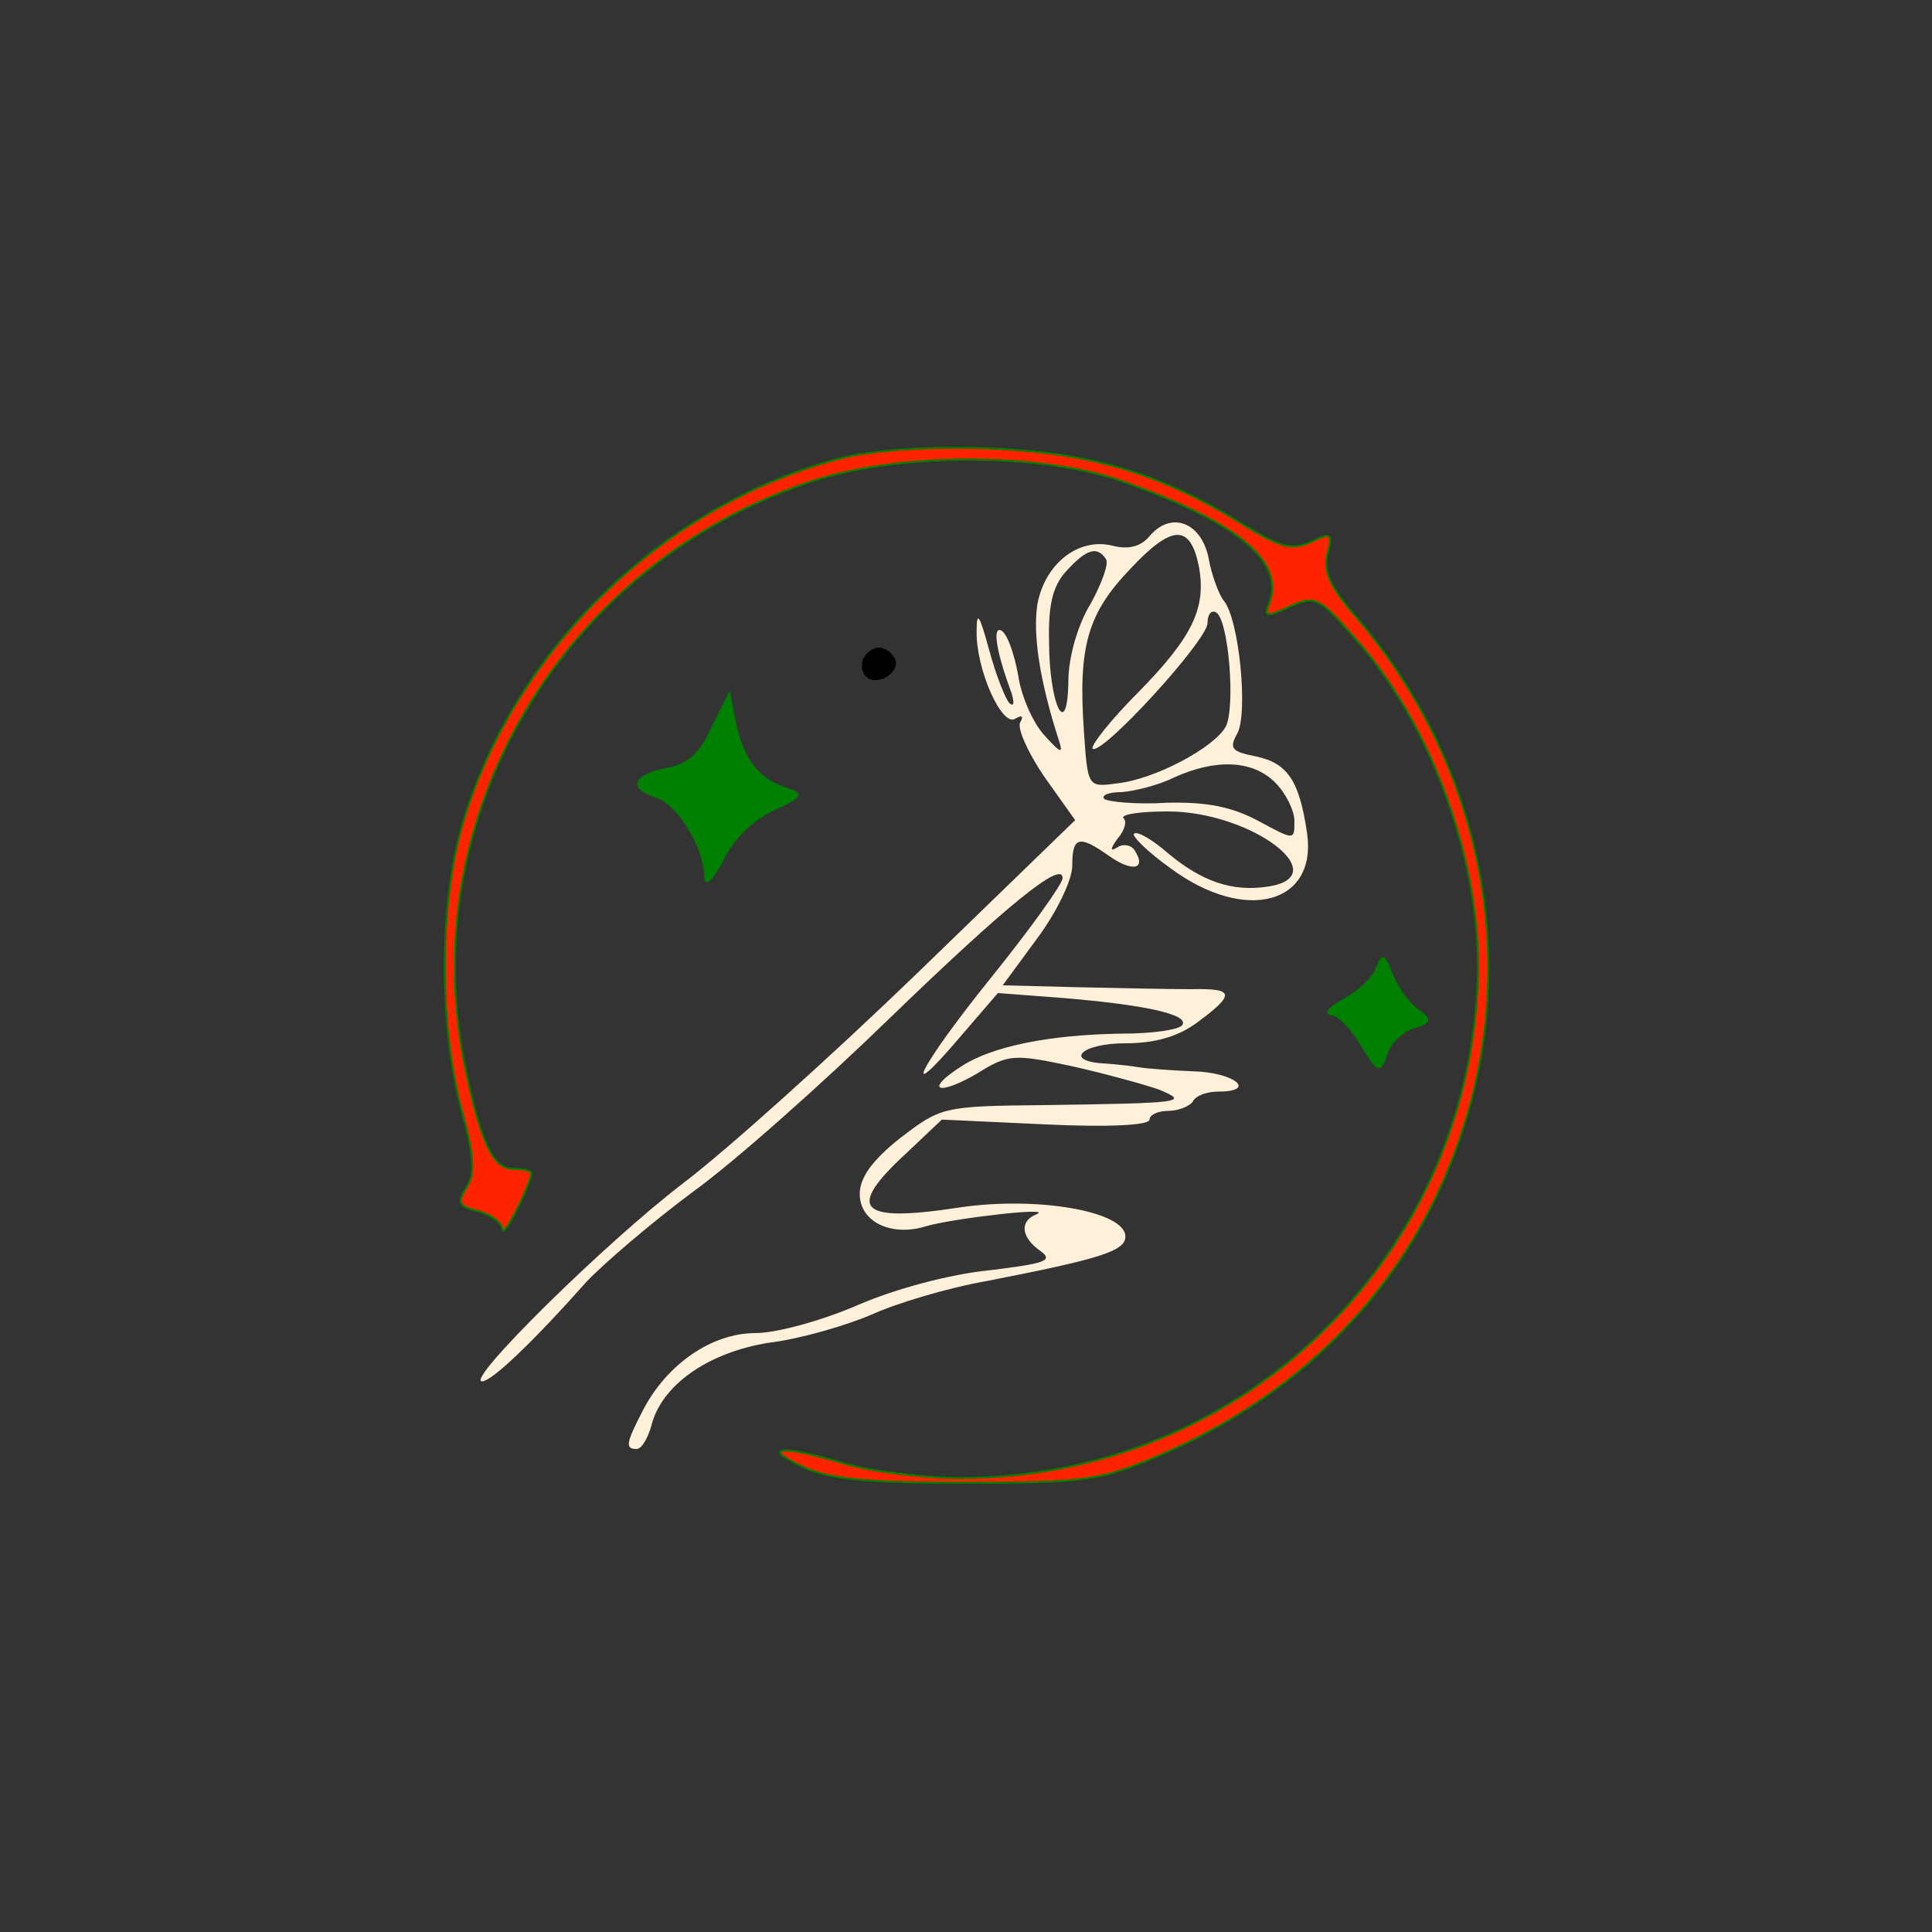 <?xml version="1.0" standalone="no"?>
<!DOCTYPE svg PUBLIC "-//W3C//DTD SVG 20010904//EN"
 "http://www.w3.org/TR/2001/REC-SVG-20010904/DTD/svg10.dtd">
<svg version="1.0" xmlns="http://www.w3.org/2000/svg"
 width="200pt" height="200pt" viewBox="0 0 200 200"
 preserveAspectRatio="xMidYMid meet">
<rect x="0" y="0" width="200" height="200" fill="#333333" stroke="none"/>
<g transform="translate(-50,300) scale(0.1,-0.1)"
fill="#000000" stroke="none">
<path stroke="green" stroke-width="2" fill="#ff2400" d="M1372 2526 c-181 -46 -337 -194 -392 -375 -25 -80 -26 -209 -3 -297
14 -51 15 -69 6 -83 -10 -16 -9 -20 13 -25 13 -4 24 -12 24 -19 1 -10 30 48
30 59 0 2 -8 4 -19 4 -21 0 -34 29 -50 108 -52 258 101 517 357 603 91 31 240
31 326 0 117 -42 166 -82 150 -125 -6 -15 -3 -15 21 -4 26 12 30 10 67 -32 77
-86 128 -223 128 -340 -2 -294 -240 -530 -536 -530 -39 0 -93 7 -120 15 -64
19 -88 18 -44 -3 27 -13 65 -17 170 -17 124 0 140 3 197 27 158 67 269 186
318 341 59 184 15 385 -116 534 -22 26 -29 42 -25 59 6 22 4 23 -17 13 -20 -9
-32 -6 -75 21 -83 51 -156 72 -262 76 -58 2 -116 -2 -148 -10z"/>
<path fill="#fff0d9" d="M1690 2445 c-9 -11 -22 -14 -38 -10 -35 9 -70 -18 -78 -60 -5 -31 2
-79 22 -141 5 -15 2 -14 -15 5 -12 13 -24 41 -27 62 -4 22 -11 42 -17 46 -10
6 -6 -21 10 -64 3 -10 3 -15 -2 -11 -4 4 -14 29 -21 55 -10 37 -13 41 -13 20
-1 -39 26 -100 40 -91 7 4 9 3 5 -4 -3 -6 8 -31 25 -56 l32 -45 -162 -157
c-89 -86 -199 -185 -244 -219 -81 -62 -226 -205 -208 -205 10 0 53 41 108 103
18 19 67 61 110 93 43 31 134 112 203 179 122 118 180 165 180 146 0 -6 -33
-52 -74 -103 -75 -93 -97 -138 -30 -59 l37 43 66 -5 c85 -7 132 -17 125 -28
-3 -5 -31 -9 -62 -9 -75 -1 -135 -13 -167 -34 -39 -25 -24 -31 17 -7 32 20 38
20 99 7 35 -8 75 -19 89 -24 31 -13 26 -14 -120 -16 -104 -1 -106 -2 -148 -34
-29 -23 -42 -41 -42 -58 0 -29 33 -45 70 -33 29 8 132 20 113 12 -18 -7 -16
-24 4 -38 14 -10 5 -13 -53 -20 -40 -4 -97 -19 -136 -36 -37 -16 -84 -29 -106
-29 -45 0 -92 -32 -117 -81 -17 -33 -18 -39 -6 -39 5 0 11 10 15 23 10 43 59
77 122 87 33 4 80 18 106 29 26 12 80 28 120 35 118 23 143 31 143 46 0 26
-91 42 -172 30 -104 -16 -118 -2 -55 56 l37 35 108 -5 c64 -3 107 -1 107 5 0
5 9 9 19 9 11 0 23 5 26 10 3 6 15 10 26 10 41 0 17 20 -26 21 -25 1 -49 3
-55 4 -5 1 -21 3 -35 4 -45 2 -26 21 20 21 31 0 55 7 75 22 39 29 38 35 -7 34
-21 0 -73 1 -116 2 l-79 2 36 49 c20 27 36 60 36 75 0 30 7 32 38 10 24 -17
39 -14 27 5 -3 6 -12 8 -18 4 -8 -5 -8 -2 0 9 7 8 10 18 6 21 -3 4 17 7 46 7
87 0 176 -68 102 -78 -35 -5 -66 5 -101 34 -17 15 -33 24 -36 21 -3 -2 14 -19
38 -36 77 -57 152 -37 141 37 -8 54 -20 72 -53 79 -25 5 -28 8 -19 24 11 21 2
117 -14 137 -5 6 -13 27 -16 45 -8 37 -39 48 -61 22z m51 -31 c8 -43 -6 -73
-63 -131 -29 -29 -49 -55 -47 -58 9 -8 119 112 119 130 0 9 4 14 9 11 13 -8
20 -98 10 -118 -12 -22 -74 -55 -113 -59 -30 -4 -30 -4 -34 55 -6 87 4 121 48
167 43 46 62 47 71 3z m-96 7 c3 -5 -5 -26 -16 -46 -13 -21 -23 -55 -23 -80
-1 -63 -20 -25 -20 41 -1 38 4 58 18 73 21 23 32 26 41 12z m175 -231 c11 -11
20 -29 20 -40 0 -20 0 -20 -37 0 -28 15 -54 20 -95 19 -32 -2 -61 1 -65 4 -3
4 5 7 18 7 13 1 38 7 54 15 44 20 82 18 105 -5z"/>
<path  d="M1394 2319 c-3 -6 -2 -15 2 -19 12 -12 38 5 30 19 -9 14 -23 14 -32
0z"/>
<path stroke="green"
  stroke-width="2"
  fill="green"
  style="filter: drop-shadow(0 0 8px limegreen);" d="M1237 2246 c-12 -27 -25 -38 -47 -42 -35 -7 -39 -20 -10 -29 22 -7
50 -53 50 -82 0 -11 7 -4 18 17 10 21 31 42 51 51 32 15 33 17 14 23 -28 9
-44 30 -52 67 l-6 31 -18 -36z"/>
<path stroke="green"
  stroke-width="2"
  fill="green"
  style="filter: drop-shadow(0 0 8px limegreen);" d="M1925 1997 c-4 -10 -19 -24 -34 -32 -14 -8 -20 -14 -13 -15 7 0 21
-14 31 -31 18 -29 19 -30 26 -11 3 12 16 24 27 28 20 6 20 8 5 19 -9 6 -21 23
-26 36 -8 21 -10 22 -16 6z"/>
</g>
</svg>
